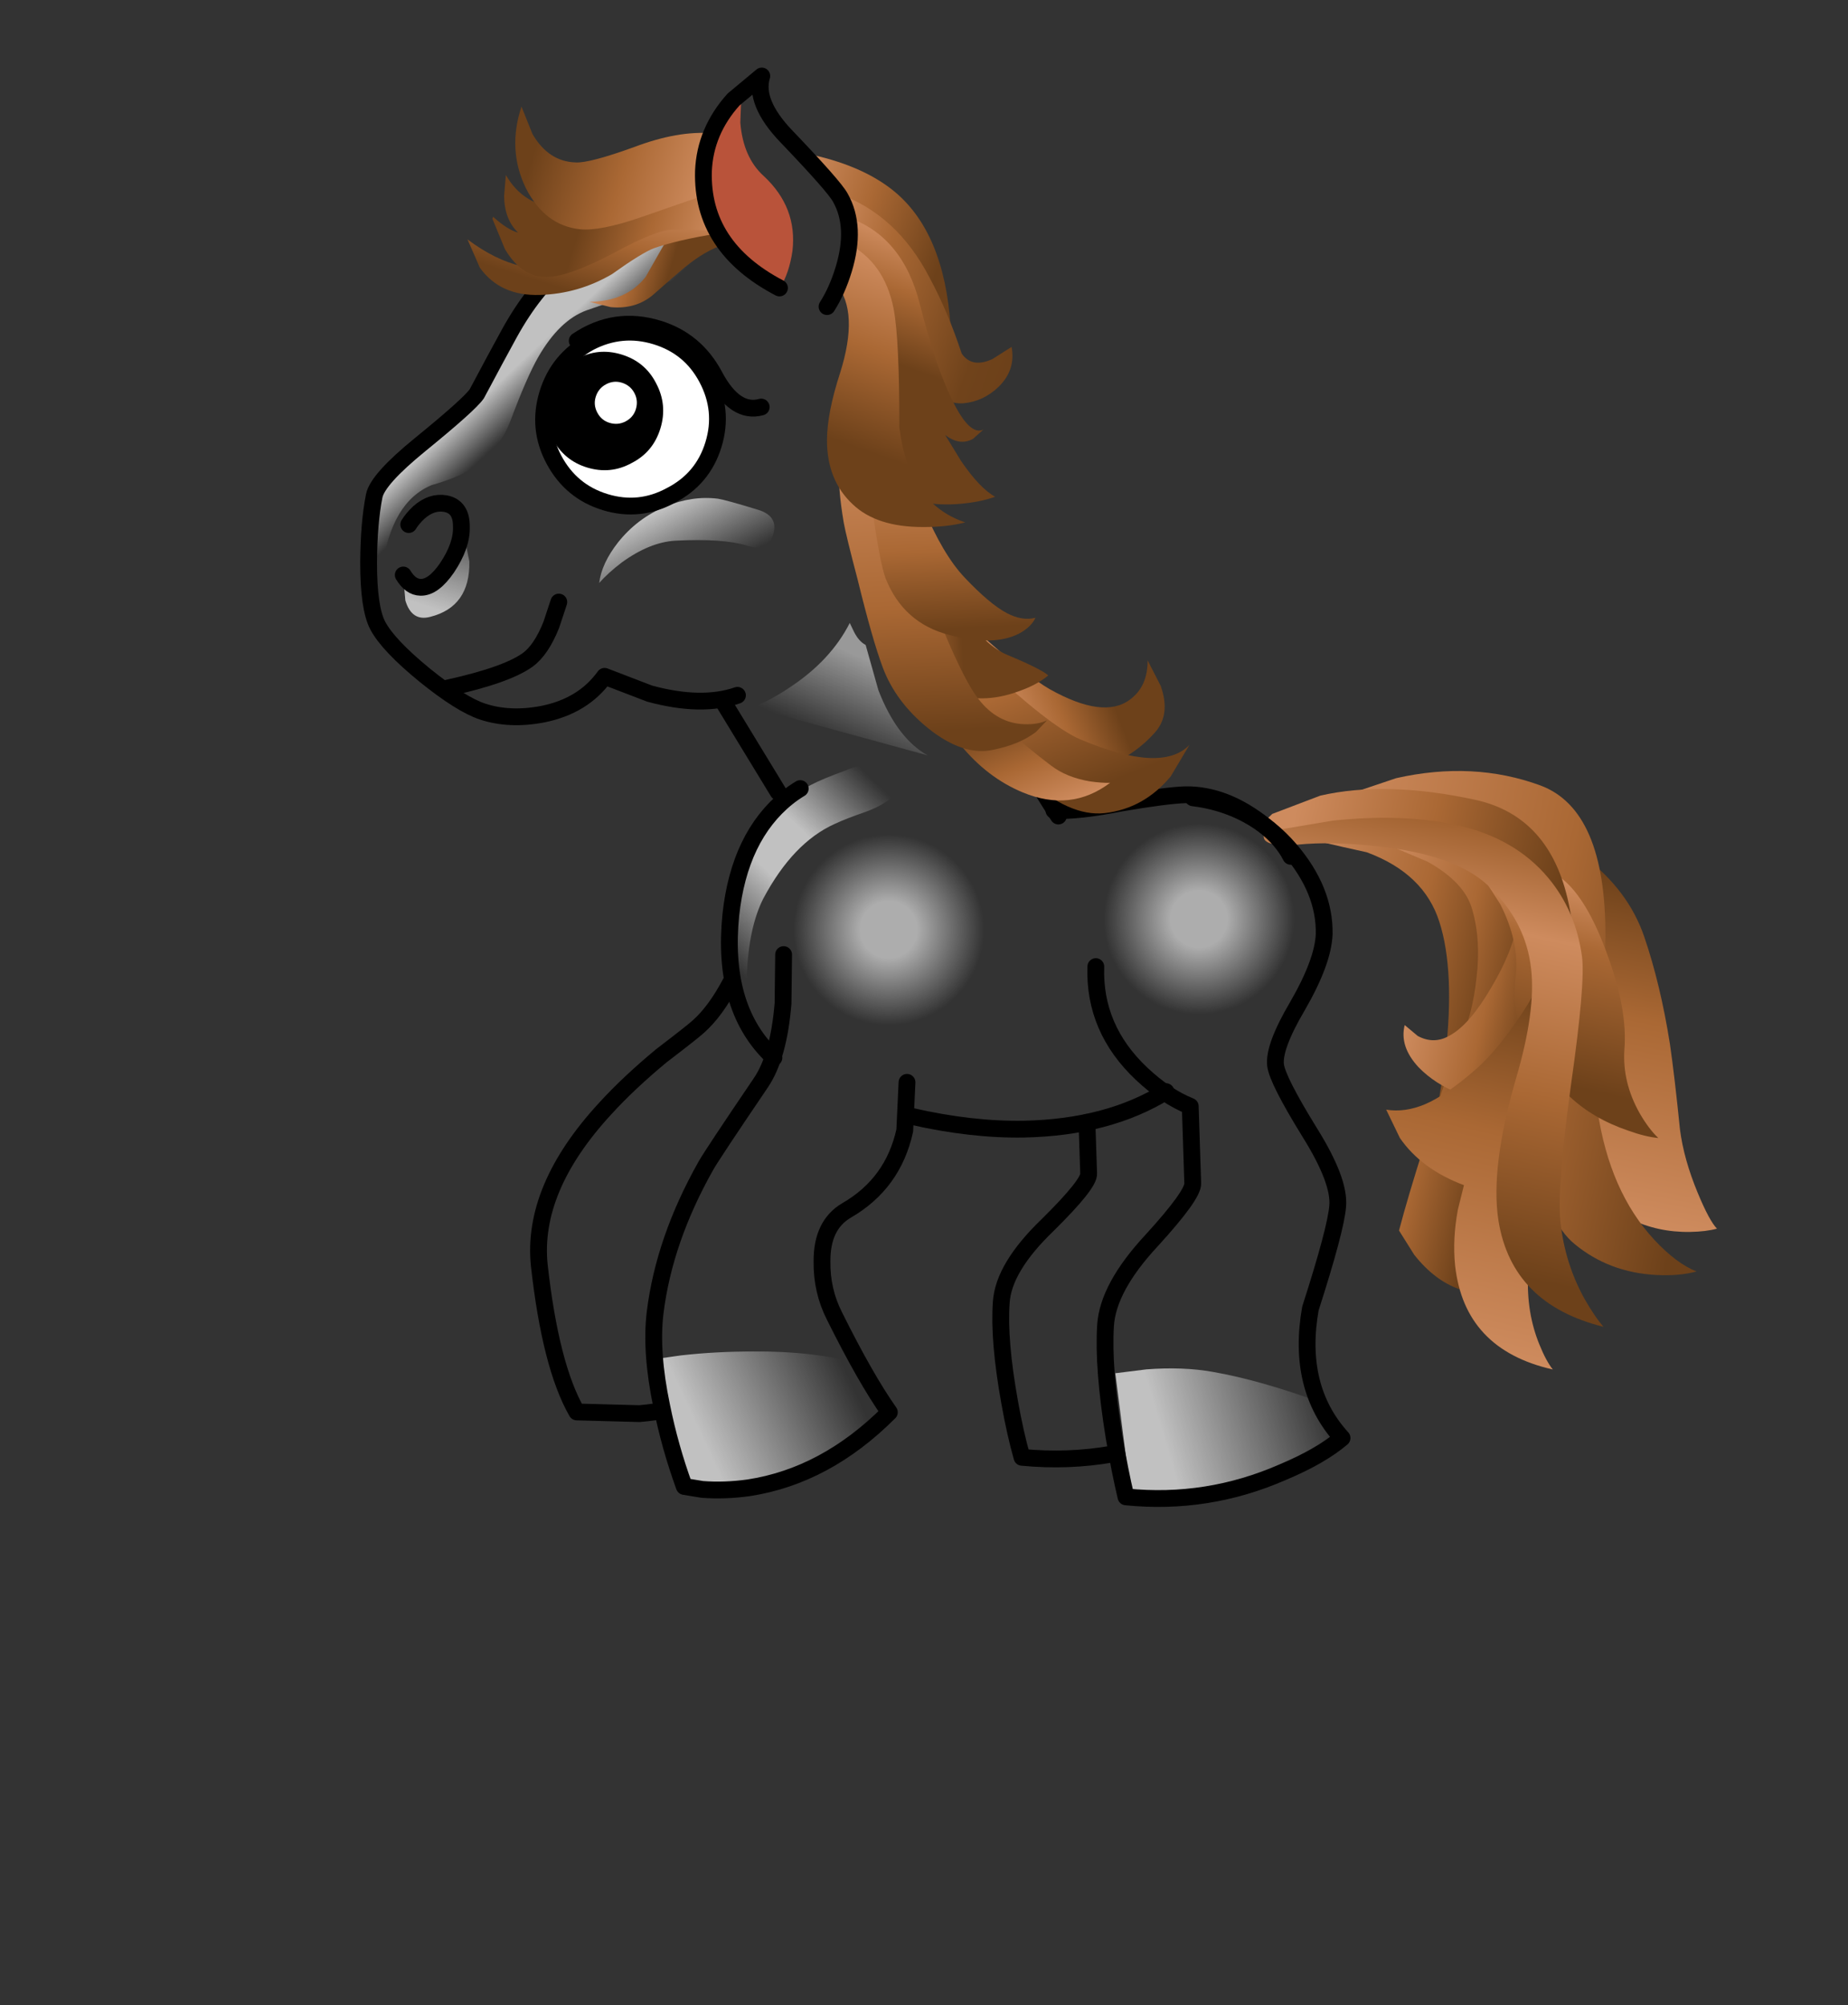 
<svg xmlns="http://www.w3.org/2000/svg" version="1.1" xmlns:xlink="http://www.w3.org/1999/xlink" preserveAspectRatio="none" x="0px" y="0px" width="330px" height="358px" viewBox="0 0 330 358">
<rect x="0" y="0" width="330" height="358" fill="#333333" stroke="none"/>
<defs>
<linearGradient id="Gradient_1" gradientUnits="userSpaceOnUse" x1="119.85" y1="267.137" x2="125.05" y2="258.162" spreadMethod="pad">
<stop  offset="2.745%" stop-color="#FFFFFF" stop-opacity="0"/>

<stop  offset="76.863%" stop-color="#FFFFFF" stop-opacity="0.498"/>
</linearGradient>

<linearGradient id="Gradient_2" gradientUnits="userSpaceOnUse" x1="140.838" y1="290.212" x2="158.362" y2="272.688" spreadMethod="pad">
<stop  offset="9.804%" stop-color="#FFFFFF" stop-opacity="0"/>

<stop  offset="43.137%" stop-color="#FFFFFF" stop-opacity="0.698"/>

<stop  offset="61.961%" stop-color="#FFFFFF" stop-opacity="0.698"/>

<stop  offset="92.941%" stop-color="#FFFFFF" stop-opacity="0"/>
</linearGradient>

<linearGradient id="Gradient_3" gradientUnits="userSpaceOnUse" x1="95.188" y1="108.862" x2="112.613" y2="99.337" spreadMethod="pad">
<stop  offset="23.529%" stop-color="#FFFFFF" stop-opacity="0.698"/>

<stop  offset="98.431%" stop-color="#FFFFFF" stop-opacity="0"/>
</linearGradient>

<linearGradient id="Gradient_4" gradientUnits="userSpaceOnUse" x1="29.863" y1="95.15" x2="47.038" y2="87.15" spreadMethod="pad">
<stop  offset="23.529%" stop-color="#FFFFFF" stop-opacity="0.698"/>

<stop  offset="98.431%" stop-color="#FFFFFF" stop-opacity="0"/>
</linearGradient>

<radialGradient id="Gradient_5" gradientUnits="userSpaceOnUse" cx="0" cy="0" r="8.512" fx="0" fy="0" gradientTransform="matrix( 1, 0, 0, -1, 159.1,287) " spreadMethod="pad">
<stop  offset="29.412%" stop-color="#FFFFFF" stop-opacity="0.6"/>

<stop  offset="100%" stop-color="#FFFFFF" stop-opacity="0"/>
</radialGradient>

<linearGradient id="Gradient_6" gradientUnits="userSpaceOnUse" x1="121.7" y1="408.737" x2="111" y2="402.562" spreadMethod="pad">
<stop  offset="38.824%" stop-color="#FFFFFF" stop-opacity="0"/>

<stop  offset="70.98%" stop-color="#FFFFFF" stop-opacity="0.698"/>
</linearGradient>

<linearGradient id="Gradient_7" gradientUnits="userSpaceOnUse" x1="111.85" y1="420.387" x2="111.85" y2="429.912" spreadMethod="pad">
<stop  offset="17.255%" stop-color="#FFFFFF" stop-opacity="0.2"/>

<stop  offset="88.627%" stop-color="#FFFFFF" stop-opacity="0.698"/>
</linearGradient>

<linearGradient id="Gradient_8" gradientUnits="userSpaceOnUse" x1="134.487" y1="419.338" x2="129.412" y2="414.262" spreadMethod="pad">
<stop  offset="0%" stop-color="#FFFFFF" stop-opacity="0"/>

<stop  offset="100%" stop-color="#FFFFFF" stop-opacity="0.698"/>
</linearGradient>

<linearGradient id="Gradient_9" gradientUnits="userSpaceOnUse" x1="270.55" y1="269.95" x2="270.55" y2="237.25" spreadMethod="pad">
<stop  offset="0%" stop-color="#CE8B5E"/>

<stop  offset="54.902%" stop-color="#AA6834"/>

<stop  offset="93.333%" stop-color="#6D411A"/>
</linearGradient>

<linearGradient id="Gradient_10" gradientUnits="userSpaceOnUse" x1="240.525" y1="253.55" x2="280.775" y2="253.55" spreadMethod="pad">
<stop  offset="0%" stop-color="#CE8B5E"/>

<stop  offset="54.902%" stop-color="#AA6834"/>

<stop  offset="93.333%" stop-color="#6D411A"/>
</linearGradient>

<linearGradient id="Gradient_11" gradientUnits="userSpaceOnUse" x1="235.55" y1="292.85" x2="256.15" y2="292.85" spreadMethod="pad">
<stop  offset="0%" stop-color="#CE8B5E"/>

<stop  offset="54.902%" stop-color="#AA6834"/>

<stop  offset="93.333%" stop-color="#6D411A"/>
</linearGradient>

<linearGradient id="Gradient_12" gradientUnits="userSpaceOnUse" x1="242.438" y1="299.25" x2="258.262" y2="299.25" spreadMethod="pad">
<stop  offset="0%" stop-color="#CE8B5E"/>

<stop  offset="54.902%" stop-color="#AA6834"/>

<stop  offset="93.333%" stop-color="#6D411A"/>
</linearGradient>

<linearGradient id="Gradient_13" gradientUnits="userSpaceOnUse" x1="262.4" y1="292.1" x2="274.6" y2="292.1" spreadMethod="pad">
<stop  offset="0%" stop-color="#CE8B5E"/>

<stop  offset="54.902%" stop-color="#AA6834"/>

<stop  offset="93.333%" stop-color="#6D411A"/>
</linearGradient>

<linearGradient id="Gradient_14" gradientUnits="userSpaceOnUse" x1="275.95" y1="279.287" x2="275.95" y2="301.512" spreadMethod="pad">
<stop  offset="7.059%" stop-color="#CE8B5E"/>

<stop  offset="30.98%" stop-color="#AA6834"/>

<stop  offset="87.059%" stop-color="#6D411A"/>
</linearGradient>

<linearGradient id="Gradient_15" gradientUnits="userSpaceOnUse" x1="261.35" y1="352.962" x2="261.35" y2="317.337" spreadMethod="pad">
<stop  offset="0%" stop-color="#CE8B5E"/>

<stop  offset="54.902%" stop-color="#AA6834"/>

<stop  offset="93.333%" stop-color="#6D411A"/>
</linearGradient>

<linearGradient id="Gradient_16" gradientUnits="userSpaceOnUse" x1="202.463" y1="282.7" x2="232.537" y2="282.7" spreadMethod="pad">
<stop  offset="8.627%" stop-color="#CE8B5E"/>

<stop  offset="49.804%" stop-color="#AA6834"/>

<stop  offset="89.804%" stop-color="#6D411A"/>
</linearGradient>

<linearGradient id="Gradient_17" gradientUnits="userSpaceOnUse" x1="222.2" y1="277.95" x2="222.2" y2="318.95" spreadMethod="pad">
<stop  offset="0%" stop-color="#A26331"/>

<stop  offset="20%" stop-color="#CE8B5E"/>

<stop  offset="54.118%" stop-color="#AA6834"/>

<stop  offset="93.333%" stop-color="#6D411A"/>
</linearGradient>

<linearGradient id="Gradient_18" gradientUnits="userSpaceOnUse" x1="213.238" y1="424.15" x2="229.762" y2="424.15" spreadMethod="pad">
<stop  offset="16.471%" stop-color="#CE8B5E"/>

<stop  offset="44.314%" stop-color="#AA6834"/>

<stop  offset="72.549%" stop-color="#6D411A"/>
</linearGradient>

<linearGradient id="Gradient_19" gradientUnits="userSpaceOnUse" x1="220.25" y1="409.375" x2="220.25" y2="441.325" spreadMethod="pad">
<stop  offset="8.627%" stop-color="#CE8B5E"/>

<stop  offset="49.804%" stop-color="#AA6834"/>

<stop  offset="89.804%" stop-color="#6D411A"/>
</linearGradient>

<linearGradient id="Gradient_20" gradientUnits="userSpaceOnUse" x1="215.9" y1="438.525" x2="215.9" y2="412.975" spreadMethod="pad">
<stop  offset="0%" stop-color="#CE8B5E"/>

<stop  offset="21.176%" stop-color="#AA6834"/>

<stop  offset="46.275%" stop-color="#6D411A"/>
</linearGradient>

<linearGradient id="Gradient_21" gradientUnits="userSpaceOnUse" x1="178.425" y1="410.9" x2="193.475" y2="410.9" spreadMethod="pad">
<stop  offset="0%" stop-color="#CE8B5E"/>

<stop  offset="21.176%" stop-color="#AA6834"/>

<stop  offset="49.804%" stop-color="#6D411A"/>
</linearGradient>

<linearGradient id="Gradient_22" gradientUnits="userSpaceOnUse" x1="184.4" y1="398.462" x2="184.4" y2="427.438" spreadMethod="pad">
<stop  offset="0%" stop-color="#CE8B5E"/>

<stop  offset="54.902%" stop-color="#AA6834"/>

<stop  offset="93.333%" stop-color="#6D411A"/>
</linearGradient>

<linearGradient id="Gradient_23" gradientUnits="userSpaceOnUse" x1="185.5" y1="399.375" x2="185.5" y2="417.625" spreadMethod="pad">
<stop  offset="0%" stop-color="#CE8B5E"/>

<stop  offset="54.902%" stop-color="#AA6834"/>

<stop  offset="93.333%" stop-color="#6D411A"/>
</linearGradient>

<linearGradient id="Gradient_24" gradientUnits="userSpaceOnUse" x1="132.137" y1="388.25" x2="150.863" y2="388.25" spreadMethod="pad">
<stop  offset="0%" stop-color="#CE8B5E"/>

<stop  offset="36.863%" stop-color="#AA6834"/>

<stop  offset="78.039%" stop-color="#6D411A"/>
</linearGradient>

<linearGradient id="Gradient_25" gradientUnits="userSpaceOnUse" x1="136.013" y1="389.7" x2="155.787" y2="389.7" spreadMethod="pad">
<stop  offset="0%" stop-color="#CE8B5E"/>

<stop  offset="30.196%" stop-color="#AA6834"/>

<stop  offset="82.353%" stop-color="#70431B"/>

<stop  offset="100%" stop-color="#6D411A"/>
</linearGradient>

<linearGradient id="Gradient_26" gradientUnits="userSpaceOnUse" x1="148" y1="384.363" x2="148" y2="406.137" spreadMethod="pad">
<stop  offset="0%" stop-color="#CE8B5E"/>

<stop  offset="21.176%" stop-color="#AA6834"/>

<stop  offset="49.804%" stop-color="#6D411A"/>
</linearGradient>

<linearGradient id="Gradient_27" gradientUnits="userSpaceOnUse" x1="147.55" y1="386.875" x2="147.55" y2="408.125" spreadMethod="pad">
<stop  offset="0%" stop-color="#CE8B5E"/>

<stop  offset="36.863%" stop-color="#AA6834"/>

<stop  offset="78.039%" stop-color="#6D411A"/>
</linearGradient>

<linearGradient id="Gradient_28" gradientUnits="userSpaceOnUse" x1="117.8" y1="392.7" x2="127.8" y2="392.7" spreadMethod="pad">
<stop  offset="0%" stop-color="#CE8B5E"/>

<stop  offset="29.412%" stop-color="#AA6834"/>

<stop  offset="60.784%" stop-color="#6D411A"/>
</linearGradient>

<linearGradient id="Gradient_29" gradientUnits="userSpaceOnUse" x1="116.4" y1="387.25" x2="116.4" y2="399.45" spreadMethod="pad">
<stop  offset="0%" stop-color="#CE8B5E"/>

<stop  offset="41.961%" stop-color="#AA6834"/>

<stop  offset="87.451%" stop-color="#6D411A"/>
</linearGradient>

<linearGradient id="Gradient_30" gradientUnits="userSpaceOnUse" x1="126.812" y1="390.9" x2="107.387" y2="390.9" spreadMethod="pad">
<stop  offset="0%" stop-color="#CE8B5E"/>

<stop  offset="29.412%" stop-color="#AA6834"/>

<stop  offset="60.784%" stop-color="#6D411A"/>
</linearGradient>

<linearGradient id="Gradient_31" gradientUnits="userSpaceOnUse" x1="124.812" y1="386.6" x2="106.887" y2="386.6" spreadMethod="pad">
<stop  offset="0%" stop-color="#CE8B5E"/>

<stop  offset="41.961%" stop-color="#AA6834"/>

<stop  offset="87.451%" stop-color="#6D411A"/>
</linearGradient>

<g id="anims_pony_jump_anim_clean_gradients_7_Layer6_0_FILL">
<path fill="url(#Gradient_1)" stroke="none" d="
M 116.45 261.75
Q 114.45 262.8 112.9 263.15
L 128.05 269.1
Q 125.5 267.3 124.3 262.85
L 123.6 258.7
Q 123.05 258.35 122.7 257.45
L 122.4 256.6
Q 120.35 259.75 116.45 261.75 Z"/>
</g>

<g id="anims_pony_jump_anim_clean_gradients_7_Layer5_0_MEMBER_0_FILL">
<path fill="url(#Gradient_2)" stroke="none" d="
M 157.65 272.2
Q 155.75 271.3 153.8 272.15 151.75 272.85 150.65 273.4 147.2 275.2 145.2 279.15 143.35 282.9 143.5 287 143.65 291.15 144.7 294.05 144.55 292.45 144.65 290.3 144.9 286 146.25 283.45 149 278.5 152.75 276.9 153.75 276.45 155.6 275.85 157.15 275.3 158.05 274.5 159.6 273.1 157.65 272.2 Z"/>
</g>

<g id="anims_pony_jump_anim_clean_gradients_7_Layer4_0_MEMBER_0_FILL">
<path fill="url(#Gradient_3)" stroke="none" d="
M 112.7 100.9
Q 106.8 99.95 102.45 100.05 99.75 100.1 96.6 101
L 93.95 101.9 97.75 112.6
Q 105.05 111.9 111 107.65 114 105.55 115.5 103.55 113.95 102.35 112.7 100.9 Z"/>
</g>

<g id="anims_pony_jump_anim_clean_gradients_7_Layer3_0_MEMBER_0_FILL">
<path fill="url(#Gradient_4)" stroke="none" d="
M 39.4 87.45
Q 36.05 87.45 32.95 87.8
L 30.5 88.15 33.1 99.7 40.1 99.35
Q 47.8 97.95 51.35 92.75 50.45 90.65 49 88.55 44.75 87.4 39.4 87.45 Z"/>
</g>

<g id="pony_circle_gradient_0_Layer0_0_FILL">
<path fill="url(#Gradient_5)" stroke="none" d="
M 159.1 278.45
Q 155.6 278.45 153.05 280.95 150.55 283.5 150.55 287 150.55 290.5 153.05 293 155.55 295.5 159.1 295.5 162.65 295.5 165.1 293 167.6 290.55 167.6 287 167.6 283.45 165.1 280.95 162.6 278.45 159.1 278.45 Z"/>
</g>

<g id="anims_pony_jump_anim_clean_gradients_7_Layer0_0_FILL">
<path fill="url(#Gradient_6)" stroke="none" d="
M 130.55 389.8
Q 136.4 384.95 133.2 384.95 125.3 384.95 120.65 388.75 118.75 390.3 114.8 396 112.9 398.85 111.95 403.35 111.45 405.75 110.75 409.35 110.4 410.4 107.25 415.15 104.5 419.25 104.65 420.75 104.9 423.2 105.9 426.55 107.1 430.5 108.35 431.75 107.55 429.65 107.05 426.75 106.05 420.8 109.1 418.3 111.05 417.05 112.05 415.9 113.95 413.85 114.15 410.65 114.4 406.6 114.85 404.6 115.7 400.9 117.75 399.35 127.85 392.05 130.55 389.8 Z"/>
</g>

<g id="anims_pony_jump_anim_clean_gradients_7_Layer0_1_FILL">
<path fill="url(#Gradient_7)" stroke="none" d="
M 110.9 427.35
Q 110.05 427.6 109.1 426.75
L 109.1 427 109.85 428.85
Q 110.95 430.5 112.4 429.6 115.55 427.7 114.3 423.85
L 112.45 420.4
Q 112.85 421.3 112.85 423 112.8 424.45 112.65 425 112 427.05 110.9 427.35 Z"/>
</g>

<g id="anims_pony_jump_anim_clean_gradients_7_Layer0_2_FILL">
<path fill="url(#Gradient_8)" stroke="none" d="
M 137.6 411.9
Q 134.6 411.9 133.9 412 131.6 412.4 129.6 414.05 127.5 415.8 126.5 418.35 125.65 420.55 125.95 422.3 126.45 421.2 127.35 419.95 129.2 417.5 131.35 416.7 135.35 415.25 137.6 415.25 139.6 415.25 139.55 413.6 139.55 411.9 137.6 411.9 Z"/>
</g>

<g id="pony_tail_1_Layer0_0_MEMBER_0_FILL">
<path fill="url(#Gradient_9)" stroke="none" d="
M 259.95 237.25
Q 257.6 237.15 263.15 245.75 264.7 248.1 265.8 253.4 266.4 256.3 267.4 261.6 268.25 265.25 269.6 266.95 271.1 268.85 274.1 269.6 276.75 270.3 279.55 269.7 280.95 269.4 281.85 268.95 281.05 268.4 279.55 266.15 277.75 263.45 276.9 260.9 275.55 256.45 274.55 253.6 272.7 248.55 270.45 244.65 268.25 240.85 263.85 238.7
L 259.95 237.25 Z"/>
</g>

<g id="pony_tail_1_Layer0_0_MEMBER_1_FILL">
<path fill="url(#Gradient_10)" stroke="none" d="
M 251.2 238.4
Q 253.5 237.75 256.8 239.25 259.8 240.6 261.35 242.5 262.55 243.95 263 249.5 263.25 252.55 263.45 258.25 263.65 262.45 265.15 266.45 266.95 271.3 269.65 272.75 273.15 274.65 277.35 274.05 279.4 273.75 280.8 273.05 278.9 272.7 276.55 271 271.8 267.55 269.35 260.65 268.8 259.05 268.25 254.1 267.55 247.95 267.05 245.3 264.9 234.2 258.75 233.2 252.45 232.2 246 235.05
L 240.75 238.05
Q 239.85 239.15 241.45 239.65 243.8 240.4 251.2 238.4 Z"/>
</g>

<g id="pony_tail_2_Layer0_0_MEMBER_0_FILL">
<path fill="url(#Gradient_11)" stroke="none" d="
M 251.7 283.65
Q 248.2 279.3 245.35 279.7 242.7 280.05 240.15 280.55 235.05 281.5 235.6 282.1 235.7 282.2 240.7 282.15 246.1 282.85 248.4 286.75 250.75 290.7 251.6 298.3 252 302.15 251.95 305.15
L 252.1 305.7
Q 252.45 306.2 253.75 305.9 255.25 305.55 255.9 300.7 256.55 295.9 255.75 291.9 254.95 287.7 251.7 283.65 Z"/>
</g>

<g id="pony_tail_2_Layer0_0_MEMBER_1_FILL">
<path fill="url(#Gradient_12)" stroke="none" d="
M 247 280.2
Q 244.55 280.45 243.2 280.75 241.9 281.05 242.75 281.15
L 246.15 281.75
Q 249.8 282.8 251 285 252.4 287.5 252.75 290.9 253.15 294.15 252.55 297.4 252.05 300.15 251.55 306.45 251.15 311.25 251.05 314.4
L 252.85 316.2
Q 255.15 318.05 257.5 318.3 257.85 306.1 258.15 301.5 258.4 296.55 258.15 292.45 257.8 286.6 256.4 285 254.65 282.9 252.2 281.55 249.4 279.95 247 280.2 Z"/>
</g>

<g id="pony_tail_3_Layer0_0_MEMBER_0_FILL">
<path fill="url(#Gradient_13)" stroke="none" d="
M 274.55 293.5
Q 274.95 289.6 273.65 286.1 272.45 282.95 271.2 282.65 270.25 282.45 270.1 283.8 270.05 284.5 270.15 285.2 270.4 287.75 269.2 291.5 268.05 295.2 266.55 296.55 265.35 297.7 263.75 297.25
L 262.4 296.55
Q 262.35 298.55 264.45 300 266.2 301.15 268.5 301.5 270.6 301.8 272.3 299.75 274.1 297.55 274.55 293.5 Z"/>
</g>

<g id="pony_tail_3_Layer0_0_MEMBER_1_FILL">
<path fill="url(#Gradient_14)" stroke="none" d="
M 267.25 279.25
Q 263.9 279.45 266 281.65
L 268.35 284
Q 270.75 286.95 271.1 290 271.5 293.45 273.3 295.75 274.8 297.55 278.15 299.55 280.65 301.05 283.95 301.4 285.55 301.6 286.7 301.45 285.7 300.85 284.6 299.65 282.45 297.25 282 294.3 281.5 290.75 278.65 286.3 275.85 281.85 273.3 280.55 270.4 279.1 267.25 279.25 Z"/>
</g>

<g id="pony_tail_4_Layer0_0_MEMBER_0_FILL">
<path fill="url(#Gradient_15)" stroke="none" d="
M 263.05 317.7
Q 263 317.85 261.8 321.7 260.3 325.95 258.55 328.35 256.5 331.15 254.85 332.35 253.25 333.5 251.55 333.6
L 253.3 335.8
Q 255.8 338.1 259.8 338.65
L 259.75 340.9
Q 259.85 343.55 260.6 345.8 263.05 352.95 271.15 352.95 270.4 352.35 269.5 351.05 267.75 348.55 267.15 345.25 264.9 332.1 265.05 325.9 265.1 321.5 264.45 318.95 263.75 316.5 263.05 317.7 Z"/>
</g>

<g id="pony_tail_0_Layer0_0_MEMBER_0_FILL">
<path fill="url(#Gradient_16)" stroke="none" d="
M 202.55 282.1
L 202.75 282.4
Q 203.2 282.55 204.3 281.8 205.35 281.05 210.4 280.2 215.9 279.25 219.55 279.4 222.85 279.55 227.25 284.8 229.5 287.4 231.05 290
L 232.55 290
Q 232.3 286.35 230.65 282.7 227.4 275.4 220.5 275.4 212.4 275.4 206.95 277.95
L 203.1 280.45 202.7 281.05
Q 202.35 281.7 202.55 282.1 Z"/>
</g>

<g id="pony_tail_0_Layer0_0_MEMBER_1_FILL">
<path fill="url(#Gradient_17)" stroke="none" d="
M 203.1 282.05
Q 202.65 282.3 202.8 282.65 202.95 283.15 204.1 283.05 204.95 283 205.9 282.65 208.85 281.7 212.9 281.3 219.85 280.55 223.3 282.65 227.25 285.05 228.6 289.1 229.8 292.65 229.35 298.85 228.75 307.2 230.5 311.7 233.25 318.7 241.65 318.95 240.7 318.25 239.45 316.85 237.05 314.1 235.9 310.55 234.95 307.6 234.25 298.35 233.6 289.25 232.8 287.05 231.4 283.2 228.4 280.85 224.7 277.95 219.3 277.95 214.45 277.95 208.5 279.9
L 203.1 282.05 Z"/>
</g>

<g id="anims_pony_jump_anim_clean_lines_7_Layer0_2_FILL">
<path fill="#FFFFFF" stroke="none" d="
M 129.85 402
Q 127.6 399.75 124.4 399.75 121.2 399.75 118.9 402 116.65 404.3 116.65 407.5 116.65 410.7 118.9 412.95 121.2 415.25 124.4 415.25 127.6 415.25 129.85 412.95 132.15 410.7 132.15 407.5 132.15 404.3 129.85 402 Z"/>
</g>

<g id="anims_pony_jump_anim_clean_lines_7_Layer0_3_FILL">
<path fill="#000000" stroke="none" d="
M 125.6 403.75
Q 124.1 402.2 121.9 402.2 119.7 402.2 118.2 403.75 116.65 405.3 116.65 407.5 116.65 409.7 118.2 411.2 119.75 412.75 121.9 412.75 124.1 412.75 125.6 411.2 127.15 409.7 127.15 407.5 127.15 405.3 125.6 403.75 Z"/>
</g>

<g id="anims_pony_jump_anim_clean_lines_7_Layer0_4_FILL">
<path fill="#FFFFFF" stroke="none" d="
M 124 405.15
Q 123.45 404.6 122.65 404.6 121.9 404.6 121.35 405.15 120.8 405.7 120.8 406.5 120.8 407.25 121.35 407.8 121.9 408.35 122.65 408.35 123.45 408.35 124 407.8 124.55 407.25 124.55 406.5 124.55 405.7 124 405.15 Z"/>
</g>

<g id="pony_mane4_0_Layer0_0_MEMBER_0_FILL">
<path fill="url(#Gradient_18)" stroke="none" d="
M 214.2 412.75
Q 212.95 410.35 213.3 414.85 213.6 419.15 214.65 422.75 216.3 428.35 216.75 429.7 218.05 433.55 219 434.9 220.05 436.4 222.8 436.35 225.45 436.3 227.75 434.9 229.65 433.75 229.75 430.5
L 229.5 427.45
Q 228.65 430.05 226.75 430.65 223.9 431.6 220.4 426.45 219 424.35 216.5 418.4 214.25 412.85 214.2 412.75 Z"/>
</g>

<g id="pony_mane4_0_Layer0_0_MEMBER_1_FILL">
<path fill="url(#Gradient_19)" stroke="none" d="
M 212.6 412.75
Q 212 411.55 211.45 410.55 210.25 408.6 210.3 409.8 210.3 410.65 211.1 414.5 212.15 419.6 212.75 423.5 213.75 430.05 215.6 434.5 217.85 439.95 220.9 440.95 224.3 442.05 227.6 439.9
L 230.2 437.5
Q 226.95 439.3 221.25 432.6 219.15 430.05 215.65 421.15
L 212.6 412.75 Z"/>
</g>

<g id="pony_mane4_0_Layer0_0_MEMBER_2_FILL">
<path fill="url(#Gradient_20)" stroke="none" d="
M 214.75 435.65
Q 218.1 439.55 222.35 438.15 221.65 437.85 220.7 437.2 218.9 435.9 218 434.1 212.75 423.8 211.8 414.8 211.15 412.9 209.95 412.95 209.15 413 209.7 419.2 210.25 425.15 211.15 428.5 212.3 432.8 214.75 435.65 Z"/>
</g>

<g id="pony_mane3_0_Layer0_0_MEMBER_0_FILL">
<path fill="url(#Gradient_21)" stroke="none" d="
M 189.9 419
Q 186.3 417.3 183.7 409.25
L 181.85 401.55
Q 181.7 400.15 181.65 400.05 181.3 398.9 180.15 399.05 178.95 399.2 178.6 402.35 178.4 404.2 178.45 408.9 178.45 413.15 179.65 416.45 181.2 420.7 184.4 422.05 187.35 423.35 190.7 422.3 192.4 421.8 193.45 421 192.85 420.4 189.9 419 Z"/>
</g>

<g id="pony_mane3_0_Layer0_0_MEMBER_1_FILL">
<path fill="url(#Gradient_22)" stroke="none" d="
M 176.85 398.65
Q 175.05 399.9 175.85 406.5 176 407.65 176.85 411.65 177.9 417.05 178.7 419.55 179.7 422.7 182.5 425.2 185.5 427.85 188.2 427.4 190.55 427.05 192.1 426
L 193.15 425
Q 192.3 425.35 191.1 425.25 188.7 425.05 187.15 422.85 185.5 420.6 182.5 411.3 180.25 404.2 179.3 400.3 179.05 399.25 178.3 398.75 177.55 398.2 176.85 398.65 Z"/>
</g>

<g id="pony_mane3_0_Layer0_0_MEMBER_2_FILL">
<path fill="url(#Gradient_23)" stroke="none" d="
M 186.4 411.9
Q 184.55 409.75 183 405.45
L 181.85 401.55
Q 180.4 397.95 179.25 400.15 178.2 402.15 178.45 405.3 178.9 410.25 179.35 411.65 180.75 415.7 184.75 416.95 188.65 418.2 191 417.15 192.15 416.6 192.55 415.8 191.35 416.05 190 415.25 188.5 414.35 186.4 411.9 Z"/>
</g>

<g id="pony_mane2_0_Layer0_0_MEMBER_0_FILL">
<path fill="url(#Gradient_24)" stroke="none" d="
M 132.1 380.25
Q 135.2 381.8 136.55 383.1 138.35 384.75 138.6 387.75
L 150.85 396.55 149.55 390.45
Q 146.2 382.7 140.7 380.75 137.15 379.5 132.1 380.25 Z"/>
</g>

<g id="pony_mane2_0_Layer0_0_MEMBER_1_FILL">
<path fill="url(#Gradient_25)" stroke="none" d="
M 136 382.65
L 136.55 383.1
Q 137.85 384.3 138.35 386.4 140.7 387.55 142.7 389.1 144.8 390.8 145.75 392.4 147.25 395 149.35 396.15 151.35 397.2 152.9 396.55 154.55 395.8 155.4 394.1 156.35 392.15 155.3 390.35
L 154.05 391.95
Q 152.6 393.35 151.3 392.4 148.85 389.25 146.35 387 141.65 382.6 136 382.65 Z"/>
</g>

<g id="pony_mane2_0_Layer0_0_MEMBER_2_FILL">
<path fill="url(#Gradient_26)" stroke="none" d="
M 138.6 387.55
Q 140.95 388.55 142.55 391.4 143.95 393.85 144.45 396.85 145.3 401.65 145.75 402.65 146.8 405.25 149.65 405.95 152.35 406.6 155.65 405.1 157.3 404.35 158.4 403.45 156.85 403.2 154.45 401.45
L 152.35 399.75
Q 153.9 400.25 154.8 399.25
L 155.4 398.15
Q 154.45 399.1 151.95 396.65 149.55 394.35 146.3 389.5 142.8 384.25 137.55 384.35 138.1 385.25 138.45 386.7
L 138.6 387.55 Z"/>
</g>

<g id="pony_mane2_0_Layer0_0_MEMBER_3_FILL">
<path fill="url(#Gradient_27)" stroke="none" d="
M 138.4 386.55
Q 138.85 388.4 138.65 390.3 141.45 391.95 141.65 397.7 141.75 401.4 142.55 403.7 143.75 407.1 146.65 408.35 149.35 409.55 153.25 408.15 155.25 407.45 156.65 406.5 151.3 406.6 148.25 400.45 145.65 393.1 144.25 390.7 142.1 387.05 138.4 386.55 Z"/>
</g>

<g id="pony_mane1_0_Layer0_0_MEMBER_0_FILL">
<path fill="url(#Gradient_28)" stroke="none" d="
M 127.8 389.95
Q 126.25 388.75 125.25 387 123.6 388 123.05 390 122.65 391.55 121.95 394.75 120.95 397.35 117.8 398.35
L 119.75 398.25
Q 121.95 397.8 123.05 396.1 124.3 394.05 125.05 392.9 126.4 390.9 127.8 389.95 Z"/>
</g>

<g id="pony_mane1_0_Layer0_0_MEMBER_1_FILL">
<path fill="url(#Gradient_29)" stroke="none" d="
M 118.1 392.95
Q 116.75 394.6 115.45 395.5 111.55 398.3 105.75 396.2
L 107.55 398.3
Q 110.05 400.2 113.4 399.05 116.65 397.95 119 395.4 121 392.8 121.9 392.1 123.65 390.8 127 389.15 126.05 388.2 125.5 387.25 121.9 388.45 119.9 390.65 119.4 391.2 118.1 392.95 Z"/>
</g>

<g id="pony_mane1_0_Layer0_0_MEMBER_2_FILL">
<path fill="url(#Gradient_30)" stroke="none" d="
M 107.35 393.6
L 107.35 393.8 109.2 396.05
Q 111.5 398.15 113.75 397.25 115.6 396.55 118.7 393.45 121.65 390.45 123.05 390
L 126.8 388.95
Q 125 387.15 124.3 384.4
L 124.25 384.35
Q 121.7 384.65 119.4 386.8 111.95 394 107.35 389.7
L 107.75 391.55
Q 108.4 393.55 109.9 394.3 108.95 394.35 107.35 393.6 Z"/>
</g>

<g id="pony_mane1_0_Layer0_0_MEMBER_3_FILL">
<path fill="url(#Gradient_31)" stroke="none" d="
M 115.1 392.4
Q 116.85 392.05 119.9 389.85 124.75 386.3 124.85 386.25 124.5 385.55 124.15 384.4 123.7 382.8 123.9 380.75 120.9 381.4 117.6 383.95 114.2 386.5 113 386.8 110.65 387.45 108.55 385.5
L 106.9 383.45
Q 106.8 387.5 109.4 390.3 112 393 115.1 392.4 Z"/>
</g>

<g id="anims_pony_jump_anim_clean_lines_7_Layer0_13_FILL">
<path fill="#B9533A" stroke="none" d="
M 133.8 388.9
Q 133.1 385.05 129.4 383.25 127.15 382.2 126 379.3
L 125.3 376.65 124.9 377.4
Q 123.25 380.95 124.15 384.4 125.85 390.7 133.25 392.3
L 133.7 392.4
Q 134.1 390.85 133.8 388.9 Z"/>
</g>

<path id="anims_pony_jump_anim_clean_lines_7_Layer6_0_1_STROKES" stroke="#000000" stroke-width="1.5" stroke-linejoin="round" stroke-linecap="round" fill="none" d="
M 71.5 96.6
Q 67.531 97.299 63.4 96.9 62.8 94.8 62.3 92 61.3 86.45 61.55 83.05 61.75 79.95 65.7 76.15 69.45 72.45 69.35 71.55
L 69.2 67"/>

<path id="anims_pony_jump_anim_clean_lines_7_Layer5_0_1_STROKES" stroke="#000000" stroke-width="1.5" stroke-linejoin="round" stroke-linecap="round" fill="none" d="
M 37.4 54.5
Q 36.024 57.103 34.5 58.45 33.95 58.95 31.2 61.05 28.25 63.5 26.2 65.75 19.6 72.9 20.3 79.75 21.3 88.75 23.65 92.85
L 29.25 93
Q 30.006 92.932 30.75 92.825"/>

<path id="anims_pony_jump_anim_clean_lines_7_Layer4_0_1_STROKES" stroke="#000000" stroke-width="1.5" stroke-linejoin="round" stroke-linecap="round" fill="none" d="
M 66.65 39.65
Q 65.39 37.721 60.4 29.5
M 36.75 29.5
L 41.625 37.5"/>

<path id="anims_pony_jump_anim_clean_lines_7_Layer3_0_1_STROKES" stroke="#000000" stroke-width="1.5" stroke-linejoin="round" stroke-linecap="round" fill="none" d="
M 66.25 39.15
Q 68.4 39.25 72.2 38.5 76.3 37.8 78 37.75 81.55 37.7 85.05 40.5 86.662 41.79 87.4 43.25
M 41.25 61.225
Q 41.042 61.042 40.85 60.85 36.6 56.55 37.4 48.5 38.154 41.464 42.45 38 42.996 37.565 43.6 37.2
M 76.25 64.25
Q 71.099 67.44 63.6 67.6 58.907 67.685 53.5 66.45"/>

<path id="anims_pony_jump_anim_clean_lines_7_Layer2_0_1_STROKES" stroke="#000000" stroke-width="1.5" stroke-linejoin="round" stroke-linecap="round" fill="none" d="
M 78.711 38.104
Q 83.923 38.737 87.357 42.704 90.503 46.364 90.428 50.283 90.326 52.753 88.054 56.686 85.897 60.343 86.087 61.974 86.245 63.3 89.153 68.009 91.844 72.326 91.638 74.576 91.476 76.636 89.205 83.706 87.954 90.779 92.034 95.271 90.136 96.888 86.752 98.31 80.012 101.259 72.734 100.516 72.185 98.216 71.664 95.125 70.67 88.952 70.908 85.214 71.118 81.82 75.033 77.615 78.768 73.523 78.692 72.512
L 78.468 65.645
Q 76.271 64.762 74.129 62.745 69.843 58.71 70.032 53.169"/>

<path id="anims_pony_jump_anim_clean_lines_7_Layer1_0_1_STROKES" stroke="#000000" stroke-width="1.5" stroke-linejoin="round" stroke-linecap="round" fill="none" d="
M 42.09 52.012
L 42.04 56.364
Q 41.649 61.123 40.052 63.46 35.747 69.809 35.171 70.822 31.422 77.459 30.622 83.978 30.202 87.488 31.213 92.315 31.946 95.948 33.226 99.47
L 34.833 99.733
Q 36.836 99.887 38.979 99.588 45.856 98.53 51.526 92.85 49.407 89.848 46.629 84.261 45.477 81.988 45.517 79.386 45.493 76.137 47.713 74.836 51.859 72.441 52.9 67.716
L 53.102 63.411"/>

<path id="anims_pony_jump_anim_clean_lines_7_Layer0_0_1_STROKES" stroke="#000000" stroke-width="1.5" stroke-linejoin="round" stroke-linecap="round" fill="none" d="
M 34.994 -15.727
Q 31.109 -15.503 27.635 -13.376 26.732 -12.816 22.451 -9.419 19.753 -7.263 17.529 -3.238 16.349 -1.089 14.627 2.149 13.971 3.099 9.584 6.672 5.756 9.789 5.461 11.267 4.983 13.683 4.96 17.179 4.953 21.308 5.783 22.868 6.712 24.617 9.974 27.287 13.202 29.895 15.148 30.542 17.572 31.336 20.516 30.772 24.135 30.048 26.046 27.391
L 30.07 28.935
Q 34.704 30.195 37.919 29.087"/>

<path id="anims_pony_jump_anim_clean_lines_7_Layer0_1_1_STROKES" stroke="#000000" stroke-width="1.5" stroke-linejoin="round" stroke-linecap="round" fill="none" d="
M 50.179 14.64
Q 51.716 6.535 51.732 1.521 51.846 -7.228 48.214 -11.424"/>

<path id="anims_pony_jump_anim_clean_lines_7_Layer0_5_1_STROKES" stroke="#000000" stroke-width="1.5" stroke-linejoin="round" stroke-linecap="round" fill="none" d="
M 20.954 2.149
Q 20.018 5.209 21.512 8.019 23.039 10.891 26.099 11.826 29.159 12.762 31.983 11.22 34.841 9.741 35.776 6.681 36.712 3.621 35.185 0.749 33.691 -2.061 30.631 -2.996 27.571 -3.932 24.714 -2.453 21.889 -0.911 20.954 2.149 Z"/>

<path id="anims_pony_jump_anim_clean_lines_7_Layer0_6_1_STROKES" stroke="#000000" stroke-width="1.5" stroke-linejoin="round" stroke-linecap="round" fill="none" d="
M 40.042 3.332
Q 37.702 3.976 35.876 0.542 34.183 -2.642 30.836 -3.666 26.963 -4.85 23.603 -2.583"/>

<path id="anims_pony_jump_anim_clean_lines_7_Layer0_7_1_STROKES" stroke="#000000" stroke-width="1.5" stroke-linejoin="round" stroke-linecap="round" fill="none" d="
M 12.027 28.438
Q 17.297 27.278 19.176 25.918 20.388 25.034 21.281 22.797
L 21.957 20.755"/>

<path id="anims_pony_jump_anim_clean_lines_7_Layer0_8_1_STROKES" stroke="#000000" stroke-width="1.5" stroke-linejoin="round" stroke-linecap="round" fill="none" d="
M 8.546 13.831
Q 8.865 13.302 9.452 12.749 10.597 11.74 11.836 11.962 13.267 12.242 13.248 14.014 13.306 15.705 11.964 17.7 10.743 19.47 9.603 19.436 8.717 19.426 8.057 18.336"/>

<path id="anims_pony_jump_anim_clean_lines_7_Layer0_14_1_STROKES" stroke="#000000" stroke-width="1.5" stroke-linejoin="round" stroke-linecap="round" fill="none" d="
M 45.923 -5.641
Q 46.821 -7.039 47.406 -8.952 48.575 -12.777 47.118 -15.366 46.587 -16.365 42.267 -20.875 39.376 -23.903 40.093 -26.246
L 37.567 -24.142
Q 35.028 -21.311 34.88 -17.749 34.686 -10.959 41.674 -7.306"/>
</defs>

<g transform="matrix( 2, 0, 0, 2, 55.6,72.4) ">
<g transform="matrix( 1, 0, 0, 1, 0.05,-3) ">
<g transform="matrix( 0.994, -0.107, 0.107, 0.994, -101.1,-219.55) ">
<use xlink:href="#anims_pony_jump_anim_clean_gradients_7_Layer6_0_FILL"/>
</g>

<g transform="matrix( 1, -0.018, 0.018, 1, -111.05,-233.8) ">
<use xlink:href="#anims_pony_jump_anim_clean_gradients_7_Layer5_0_MEMBER_0_FILL"/>
</g>

<g transform="matrix( 0.976, 0.193, -0.217, 0.953, 2.15,-25.85) ">
<use xlink:href="#anims_pony_jump_anim_clean_gradients_7_Layer4_0_MEMBER_0_FILL"/>
</g>

<g transform="matrix( 1, 0, 0, 1, 0,0) ">
<use xlink:href="#anims_pony_jump_anim_clean_gradients_7_Layer3_0_MEMBER_0_FILL"/>
</g>

<g transform="matrix( 1, 0, 0, 1, 42.95,41.25) ">
<g transform="matrix( 1, 0, 0, 1, -150.55,-278.45) ">
<use xlink:href="#pony_circle_gradient_0_Layer0_0_FILL"/>
</g>
</g>

<g transform="matrix( 1, 0, 0, 1, 70.65,40.3) ">
<g transform="matrix( 1, 0, 0, 1, -150.55,-278.45) ">
<use xlink:href="#pony_circle_gradient_0_Layer0_0_FILL"/>
</g>
</g>

<g transform="matrix( 0.956, 0.292, -0.292, 0.956, 28.55,-421.65) ">
<use xlink:href="#anims_pony_jump_anim_clean_gradients_7_Layer0_0_FILL"/>
</g>

<g transform="matrix( 0.956, 0.292, -0.292, 0.956, 28.55,-421.65) ">
<use xlink:href="#anims_pony_jump_anim_clean_gradients_7_Layer0_1_FILL"/>
</g>

<g transform="matrix( 0.956, 0.292, -0.292, 0.956, 28.55,-421.65) ">
<use xlink:href="#anims_pony_jump_anim_clean_gradients_7_Layer0_2_FILL"/>
</g>
</g>

<g transform="matrix( 1, 0, 0, 1, 0.05,-3) ">
<g transform="matrix( 0.978, 0.211, -0.211, 0.978, 86.75,31.95) ">
<g transform="matrix( 1, -0.018, 0.018, 1, 5.15,0.1) ">
<g transform="matrix( 1, 0, 0, 1, -240.45,-232.95) ">
<use xlink:href="#pony_tail_1_Layer0_0_MEMBER_0_FILL"/>
</g>

<g transform="matrix( 1, 0, 0, 1, -240.45,-232.95) ">
<use xlink:href="#pony_tail_1_Layer0_0_MEMBER_1_FILL"/>
</g>
</g>

<g transform="matrix( 1, 0.013, -0.013, 1, 4.45,6.55) ">
<g transform="matrix( 1, 0, 0, 1, -235.55,-279.65) ">
<use xlink:href="#pony_tail_2_Layer0_0_MEMBER_0_FILL"/>
</g>

<g transform="matrix( 1, 0, 0, 1, -235.55,-279.65) ">
<use xlink:href="#pony_tail_2_Layer0_0_MEMBER_1_FILL"/>
</g>
</g>

<g transform="matrix( 1, 0.01, -0.01, 0.987, 16.3,6.4) ">
<g transform="matrix( 1, 0, 0, 1, -262.4,-279.25) ">
<use xlink:href="#pony_tail_3_Layer0_0_MEMBER_0_FILL"/>
</g>

<g transform="matrix( 1, 0, 0, 1, -262.4,-279.25) ">
<use xlink:href="#pony_tail_3_Layer0_0_MEMBER_1_FILL"/>
</g>
</g>

<g transform="matrix( 1, 0.009, -0.009, 1, 16.25,14.9) ">
<g transform="matrix( 1, 0, 0, 1, -251.55,-317.3) ">
<use xlink:href="#pony_tail_4_Layer0_0_MEMBER_0_FILL"/>
</g>
</g>

<g transform="matrix( 1, 0, 0, 1, 0,2.5) ">
<g transform="matrix( 1, 0, 0, 1, -202.5,-275.4) ">
<use xlink:href="#pony_tail_0_Layer0_0_MEMBER_0_FILL"/>
</g>

<g transform="matrix( 1, 0, 0, 1, -202.5,-275.4) ">
<use xlink:href="#pony_tail_0_Layer0_0_MEMBER_1_FILL"/>
</g>
</g>
</g>

<g transform="matrix( 1, 0, 0, 1, 0,0) ">
<use xlink:href="#anims_pony_jump_anim_clean_lines_7_Layer6_0_1_STROKES"/>
</g>

<g transform="matrix( 1, 0, 0, 1, 0,0) ">
<use xlink:href="#anims_pony_jump_anim_clean_lines_7_Layer5_0_1_STROKES"/>
</g>

<g transform="matrix( 1, 0, 0, 1, 0,0) ">
<use xlink:href="#anims_pony_jump_anim_clean_lines_7_Layer4_0_1_STROKES"/>
</g>

<g transform="matrix( 1, 0, 0, 1, 0,0) ">
<use xlink:href="#anims_pony_jump_anim_clean_lines_7_Layer3_0_1_STROKES"/>
</g>

<g transform="matrix( 0.976, 0.193, -0.217, 0.953, 2.15,-25.85) ">
<use xlink:href="#anims_pony_jump_anim_clean_lines_7_Layer2_0_1_STROKES" transform="matrix( 0.98, -0.199, 0.223, 1.004, 3.65,26.35) "/>
</g>

<g transform="matrix( 1, -0.023, 0.023, 1, -7.95,-21.7) ">
<use xlink:href="#anims_pony_jump_anim_clean_lines_7_Layer1_0_1_STROKES" transform="matrix( 1, 0.023, -0.023, 1, 7.45,21.85) "/>
</g>

<g transform="matrix( 0.956, 0.292, -0.292, 0.956, 28.55,-421.65) ">
<use xlink:href="#anims_pony_jump_anim_clean_lines_7_Layer0_0_1_STROKES" transform="matrix( 0.956, -0.292, 0.292, 0.956, 95.95,411.55) "/>
</g>

<g transform="matrix( 0.956, 0.292, -0.292, 0.956, 28.55,-421.65) ">
<use xlink:href="#anims_pony_jump_anim_clean_lines_7_Layer0_1_1_STROKES" transform="matrix( 0.956, -0.292, 0.292, 0.956, 95.95,411.55) "/>
</g>

<g transform="matrix( 0.956, 0.292, -0.292, 0.956, 28.55,-421.65) ">
<use xlink:href="#anims_pony_jump_anim_clean_lines_7_Layer0_2_FILL"/>
</g>

<g transform="matrix( 0.956, 0.292, -0.292, 0.956, 28.55,-421.65) ">
<use xlink:href="#anims_pony_jump_anim_clean_lines_7_Layer0_3_FILL"/>
</g>

<g transform="matrix( 0.956, 0.292, -0.292, 0.956, 28.55,-421.65) ">
<use xlink:href="#anims_pony_jump_anim_clean_lines_7_Layer0_4_FILL"/>
</g>

<g transform="matrix( 0.956, 0.292, -0.292, 0.956, 28.55,-421.65) ">
<use xlink:href="#anims_pony_jump_anim_clean_lines_7_Layer0_5_1_STROKES" transform="matrix( 0.956, -0.292, 0.292, 0.956, 95.95,411.55) "/>
</g>

<g transform="matrix( 0.956, 0.292, -0.292, 0.956, 28.55,-421.65) ">
<use xlink:href="#anims_pony_jump_anim_clean_lines_7_Layer0_6_1_STROKES" transform="matrix( 0.956, -0.292, 0.292, 0.956, 95.95,411.55) "/>
</g>

<g transform="matrix( 0.956, 0.292, -0.292, 0.956, 28.55,-421.65) ">
<use xlink:href="#anims_pony_jump_anim_clean_lines_7_Layer0_7_1_STROKES" transform="matrix( 0.956, -0.292, 0.292, 0.956, 95.95,411.55) "/>
</g>

<g transform="matrix( 0.956, 0.292, -0.292, 0.956, 28.55,-421.65) ">
<use xlink:href="#anims_pony_jump_anim_clean_lines_7_Layer0_8_1_STROKES" transform="matrix( 0.956, -0.292, 0.292, 0.956, 95.95,411.55) "/>
</g>

<g transform="matrix( 0.928, -0.367, 0.307, 0.776, 50.5,19.05) ">
<g transform="matrix( 1, 0, 0, 1, -209.5,-409.35) ">
<use xlink:href="#pony_mane4_0_Layer0_0_MEMBER_0_FILL"/>
</g>

<g transform="matrix( 1, 0, 0, 1, -209.5,-409.35) ">
<use xlink:href="#pony_mane4_0_Layer0_0_MEMBER_1_FILL"/>
</g>

<g transform="matrix( 1, 0, 0, 1, -209.5,-409.35) ">
<use xlink:href="#pony_mane4_0_Layer0_0_MEMBER_2_FILL"/>
</g>
</g>

<g transform="matrix( 0.998, -0.048, 0.048, 0.998, 46.85,5.45) ">
<g transform="matrix( 1, 0, 0, 1, -175.6,-398.45) ">
<use xlink:href="#pony_mane3_0_Layer0_0_MEMBER_0_FILL"/>
</g>

<g transform="matrix( 1, 0, 0, 1, -175.6,-398.45) ">
<use xlink:href="#pony_mane3_0_Layer0_0_MEMBER_1_FILL"/>
</g>

<g transform="matrix( 1, 0, 0, 1, -175.6,-398.45) ">
<use xlink:href="#pony_mane3_0_Layer0_0_MEMBER_2_FILL"/>
</g>
</g>

<g transform="matrix( 0.942, 0.335, -0.335, 0.942, 44.1,-19.8) ">
<g transform="matrix( 1, 0, 0, 1, -132.1,-379.95) ">
<use xlink:href="#pony_mane2_0_Layer0_0_MEMBER_0_FILL"/>
</g>

<g transform="matrix( 1, 0, 0, 1, -132.1,-379.95) ">
<use xlink:href="#pony_mane2_0_Layer0_0_MEMBER_1_FILL"/>
</g>

<g transform="matrix( 1, 0, 0, 1, -132.1,-379.95) ">
<use xlink:href="#pony_mane2_0_Layer0_0_MEMBER_2_FILL"/>
</g>

<g transform="matrix( 1, 0, 0, 1, -132.1,-379.95) ">
<use xlink:href="#pony_mane2_0_Layer0_0_MEMBER_3_FILL"/>
</g>
</g>

<g transform="matrix( 0.956, 0.292, -0.292, 0.956, 18.4,-26.6) ">
<g transform="matrix( 1, 0, 0, 1, -105.75,-380.75) ">
<use xlink:href="#pony_mane1_0_Layer0_0_MEMBER_0_FILL"/>
</g>

<g transform="matrix( 1, 0, 0, 1, -105.75,-380.75) ">
<use xlink:href="#pony_mane1_0_Layer0_0_MEMBER_1_FILL"/>
</g>

<g transform="matrix( 1, 0, 0, 1, -105.75,-380.75) ">
<use xlink:href="#pony_mane1_0_Layer0_0_MEMBER_2_FILL"/>
</g>

<g transform="matrix( 1, 0, 0, 1, -105.75,-380.75) ">
<use xlink:href="#pony_mane1_0_Layer0_0_MEMBER_3_FILL"/>
</g>
</g>

<g transform="matrix( 0.956, 0.292, -0.292, 0.956, 28.55,-421.65) ">
<use xlink:href="#anims_pony_jump_anim_clean_lines_7_Layer0_13_FILL"/>
</g>

<g transform="matrix( 0.956, 0.292, -0.292, 0.956, 28.55,-421.65) ">
<use xlink:href="#anims_pony_jump_anim_clean_lines_7_Layer0_14_1_STROKES" transform="matrix( 0.956, -0.292, 0.292, 0.956, 95.95,411.55) "/>
</g>
</g>
</g>
</svg>
